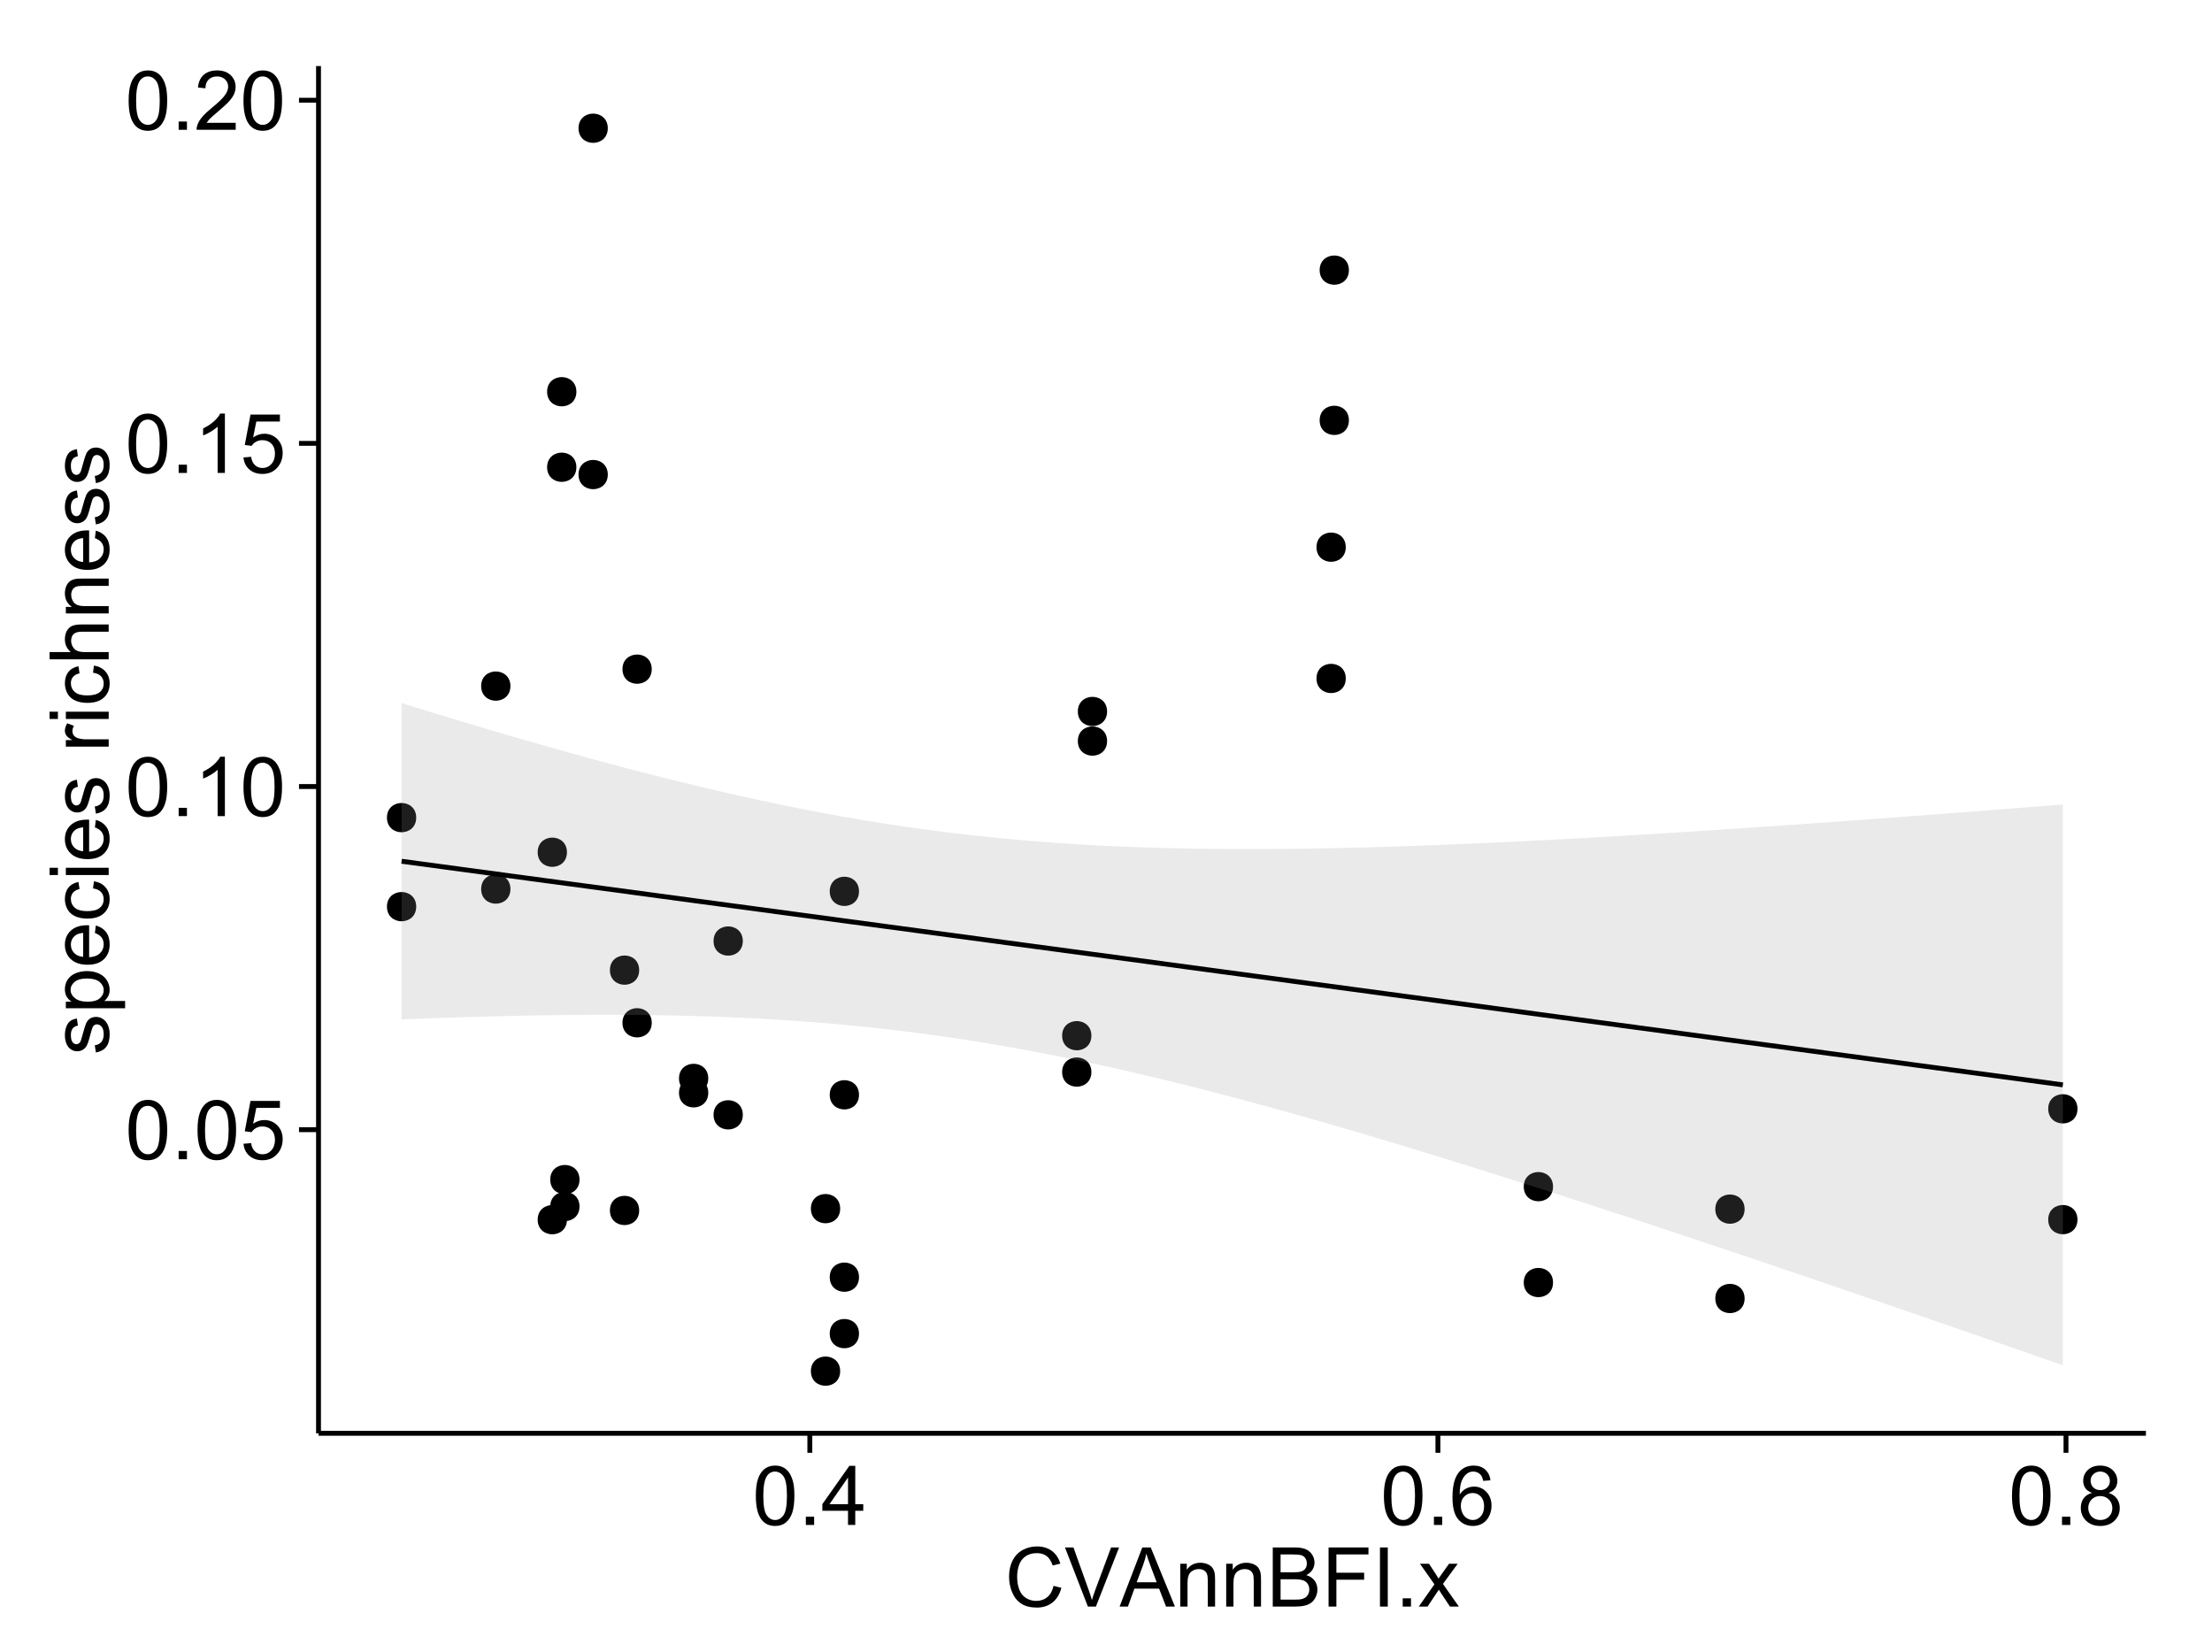 <?xml version="1.0" encoding="UTF-8"?>
<svg xmlns="http://www.w3.org/2000/svg" xmlns:xlink="http://www.w3.org/1999/xlink" width="482pt" height="360pt" viewBox="0 0 482 360" version="1.1">
<defs>
<g>
<symbol overflow="visible" id="glyph0-0">
<path style="stroke:none;" d="M 0.746 -6.355 C 0.742 -7.875 0.898 -9.102 1.215 -10.031 C 1.527 -10.961 1.996 -11.676 2.613 -12.18 C 3.23 -12.684 4.008 -12.938 4.949 -12.938 C 5.637 -12.938 6.242 -12.797 6.766 -12.52 C 7.285 -12.238 7.715 -11.836 8.059 -11.316 C 8.395 -10.789 8.664 -10.152 8.859 -9.398 C 9.051 -8.645 9.145 -7.629 9.148 -6.355 C 9.145 -4.84 8.992 -3.617 8.684 -2.691 C 8.371 -1.762 7.906 -1.047 7.289 -0.539 C 6.672 -0.035 5.891 0.215 4.949 0.219 C 3.703 0.215 2.727 -0.227 2.023 -1.117 C 1.168 -2.188 0.742 -3.934 0.746 -6.355 Z M 2.375 -6.355 C 2.371 -4.234 2.621 -2.824 3.117 -2.129 C 3.609 -1.426 4.219 -1.078 4.949 -1.082 C 5.672 -1.078 6.281 -1.43 6.781 -2.137 C 7.273 -2.836 7.523 -4.242 7.523 -6.355 C 7.523 -8.473 7.273 -9.883 6.781 -10.582 C 6.281 -11.277 5.664 -11.625 4.93 -11.629 C 4.199 -11.625 3.621 -11.316 3.191 -10.703 C 2.645 -9.918 2.371 -8.469 2.375 -6.355 Z M 2.375 -6.355 "/>
</symbol>
<symbol overflow="visible" id="glyph0-1">
<path style="stroke:none;" d="M 1.633 0 L 1.633 -1.801 L 3.438 -1.801 L 3.438 0 Z M 1.633 0 "/>
</symbol>
<symbol overflow="visible" id="glyph0-2">
<path style="stroke:none;" d="M 0.746 -3.375 L 2.406 -3.516 C 2.527 -2.707 2.812 -2.098 3.266 -1.691 C 3.711 -1.281 4.254 -1.078 4.887 -1.082 C 5.648 -1.078 6.293 -1.363 6.82 -1.941 C 7.344 -2.512 7.605 -3.273 7.609 -4.227 C 7.605 -5.125 7.352 -5.84 6.848 -6.363 C 6.34 -6.883 5.676 -7.141 4.859 -7.145 C 4.344 -7.141 3.887 -7.027 3.48 -6.797 C 3.07 -6.566 2.746 -6.266 2.516 -5.898 L 1.027 -6.09 L 2.277 -12.711 L 8.684 -12.711 L 8.684 -11.195 L 3.543 -11.195 L 2.848 -7.734 C 3.621 -8.273 4.43 -8.543 5.281 -8.543 C 6.402 -8.543 7.352 -8.152 8.129 -7.371 C 8.898 -6.59 9.285 -5.586 9.289 -4.367 C 9.285 -3.195 8.945 -2.188 8.27 -1.344 C 7.441 -0.301 6.316 0.215 4.887 0.219 C 3.715 0.215 2.758 -0.109 2.016 -0.766 C 1.273 -1.418 0.848 -2.289 0.746 -3.375 Z M 0.746 -3.375 "/>
</symbol>
<symbol overflow="visible" id="glyph0-3">
<path style="stroke:none;" d="M 6.707 0 L 5.125 0 L 5.125 -10.082 C 4.742 -9.715 4.242 -9.352 3.625 -8.988 C 3.004 -8.625 2.449 -8.352 1.961 -8.172 L 1.961 -9.703 C 2.844 -10.117 3.617 -10.621 4.281 -11.215 C 4.941 -11.805 5.41 -12.379 5.688 -12.938 L 6.707 -12.938 Z M 6.707 0 "/>
</symbol>
<symbol overflow="visible" id="glyph0-4">
<path style="stroke:none;" d="M 9.062 -1.52 L 9.062 0 L 0.547 0 C 0.531 -0.379 0.594 -0.742 0.73 -1.098 C 0.945 -1.676 1.293 -2.25 1.77 -2.812 C 2.246 -3.375 2.934 -4.023 3.84 -4.766 C 5.238 -5.906 6.188 -6.816 6.68 -7.492 C 7.172 -8.16 7.418 -8.793 7.418 -9.395 C 7.418 -10.02 7.191 -10.551 6.746 -10.98 C 6.293 -11.41 5.711 -11.625 4.992 -11.629 C 4.23 -11.625 3.621 -11.395 3.164 -10.941 C 2.703 -10.48 2.469 -9.848 2.469 -9.043 L 0.844 -9.211 C 0.953 -10.422 1.371 -11.344 2.102 -11.984 C 2.824 -12.617 3.801 -12.938 5.027 -12.938 C 6.262 -12.938 7.238 -12.594 7.961 -11.91 C 8.68 -11.223 9.039 -10.371 9.043 -9.359 C 9.039 -8.84 8.934 -8.336 8.727 -7.84 C 8.512 -7.34 8.164 -6.812 7.676 -6.266 C 7.188 -5.711 6.375 -4.957 5.238 -4 C 4.285 -3.199 3.676 -2.66 3.41 -2.379 C 3.141 -2.094 2.918 -1.805 2.742 -1.52 Z M 9.062 -1.52 "/>
</symbol>
<symbol overflow="visible" id="glyph0-5">
<path style="stroke:none;" d="M 5.82 0 L 5.82 -3.086 L 0.227 -3.086 L 0.227 -4.535 L 6.109 -12.883 L 7.398 -12.883 L 7.398 -4.535 L 9.141 -4.535 L 9.141 -3.086 L 7.398 -3.086 L 7.398 0 Z M 5.82 -4.535 L 5.82 -10.344 L 1.785 -4.535 Z M 5.82 -4.535 "/>
</symbol>
<symbol overflow="visible" id="glyph0-6">
<path style="stroke:none;" d="M 8.957 -9.73 L 7.383 -9.605 C 7.242 -10.223 7.043 -10.676 6.785 -10.961 C 6.355 -11.41 5.828 -11.637 5.203 -11.637 C 4.695 -11.637 4.25 -11.496 3.875 -11.215 C 3.375 -10.852 2.984 -10.32 2.695 -9.625 C 2.406 -8.926 2.258 -7.934 2.25 -6.645 C 2.629 -7.223 3.094 -7.652 3.645 -7.938 C 4.195 -8.215 4.773 -8.355 5.379 -8.359 C 6.434 -8.355 7.328 -7.969 8.07 -7.195 C 8.809 -6.418 9.18 -5.414 9.184 -4.184 C 9.18 -3.371 9.008 -2.617 8.66 -1.926 C 8.312 -1.23 7.832 -0.699 7.227 -0.332 C 6.613 0.035 5.922 0.215 5.148 0.219 C 3.828 0.215 2.754 -0.266 1.922 -1.234 C 1.09 -2.199 0.672 -3.797 0.676 -6.031 C 0.672 -8.516 1.133 -10.328 2.055 -11.461 C 2.855 -12.445 3.938 -12.938 5.301 -12.938 C 6.312 -12.938 7.141 -12.652 7.789 -12.086 C 8.434 -11.516 8.824 -10.73 8.957 -9.73 Z M 2.496 -4.176 C 2.496 -3.629 2.609 -3.105 2.844 -2.609 C 3.07 -2.109 3.395 -1.73 3.812 -1.473 C 4.227 -1.207 4.664 -1.078 5.125 -1.082 C 5.789 -1.078 6.363 -1.348 6.844 -1.891 C 7.324 -2.426 7.562 -3.156 7.566 -4.086 C 7.562 -4.973 7.328 -5.676 6.855 -6.191 C 6.379 -6.703 5.781 -6.961 5.062 -6.961 C 4.348 -6.961 3.738 -6.703 3.242 -6.191 C 2.742 -5.676 2.496 -5.004 2.496 -4.176 Z M 2.496 -4.176 "/>
</symbol>
<symbol overflow="visible" id="glyph0-7">
<path style="stroke:none;" d="M 3.18 -6.988 C 2.52 -7.227 2.035 -7.57 1.723 -8.016 C 1.406 -8.461 1.246 -8.992 1.25 -9.617 C 1.246 -10.551 1.582 -11.34 2.258 -11.98 C 2.93 -12.617 3.828 -12.938 4.949 -12.938 C 6.07 -12.938 6.977 -12.609 7.664 -11.957 C 8.348 -11.301 8.688 -10.504 8.691 -9.57 C 8.688 -8.969 8.531 -8.449 8.219 -8.012 C 7.902 -7.566 7.426 -7.227 6.793 -6.988 C 7.582 -6.727 8.184 -6.309 8.598 -5.738 C 9.008 -5.16 9.215 -4.477 9.219 -3.684 C 9.215 -2.578 8.828 -1.652 8.051 -0.906 C 7.27 -0.156 6.242 0.215 4.977 0.219 C 3.699 0.215 2.676 -0.156 1.898 -0.91 C 1.117 -1.66 0.727 -2.602 0.73 -3.727 C 0.727 -4.562 0.938 -5.262 1.367 -5.832 C 1.789 -6.395 2.395 -6.781 3.18 -6.988 Z M 2.867 -9.668 C 2.863 -9.059 3.059 -8.559 3.453 -8.172 C 3.844 -7.785 4.355 -7.594 4.984 -7.594 C 5.59 -7.594 6.09 -7.785 6.48 -8.168 C 6.871 -8.551 7.066 -9.02 7.066 -9.578 C 7.066 -10.156 6.863 -10.645 6.465 -11.043 C 6.059 -11.438 5.559 -11.637 4.965 -11.637 C 4.359 -11.637 3.859 -11.441 3.465 -11.055 C 3.062 -10.668 2.863 -10.207 2.867 -9.668 Z M 2.355 -3.719 C 2.355 -3.262 2.461 -2.824 2.676 -2.406 C 2.887 -1.98 3.203 -1.652 3.629 -1.426 C 4.047 -1.191 4.504 -1.078 4.992 -1.082 C 5.746 -1.078 6.367 -1.32 6.863 -1.809 C 7.352 -2.293 7.598 -2.91 7.602 -3.664 C 7.598 -4.422 7.344 -5.055 6.84 -5.555 C 6.332 -6.051 5.699 -6.297 4.938 -6.301 C 4.191 -6.297 3.574 -6.051 3.09 -5.562 C 2.598 -5.066 2.355 -4.453 2.355 -3.719 Z M 2.355 -3.719 "/>
</symbol>
<symbol overflow="visible" id="glyph0-8">
<path style="stroke:none;" d="M 10.582 -4.516 L 12.289 -4.086 C 11.926 -2.68 11.281 -1.613 10.355 -0.883 C 9.426 -0.148 8.293 0.215 6.953 0.219 C 5.559 0.215 4.43 -0.062 3.562 -0.629 C 2.691 -1.191 2.027 -2.012 1.578 -3.086 C 1.121 -4.156 0.895 -5.309 0.898 -6.539 C 0.895 -7.879 1.152 -9.047 1.664 -10.047 C 2.176 -11.043 2.902 -11.801 3.852 -12.324 C 4.797 -12.84 5.84 -13.102 6.977 -13.105 C 8.266 -13.102 9.352 -12.773 10.23 -12.121 C 11.105 -11.461 11.715 -10.539 12.066 -9.352 L 10.391 -8.957 C 10.086 -9.891 9.652 -10.574 9.086 -11.004 C 8.516 -11.43 7.801 -11.641 6.945 -11.645 C 5.949 -11.641 5.121 -11.406 4.457 -10.934 C 3.789 -10.457 3.324 -9.816 3.059 -9.02 C 2.789 -8.215 2.652 -7.391 2.656 -6.547 C 2.652 -5.449 2.812 -4.496 3.133 -3.68 C 3.449 -2.859 3.945 -2.246 4.621 -1.844 C 5.293 -1.438 6.023 -1.234 6.812 -1.238 C 7.762 -1.234 8.57 -1.512 9.234 -2.062 C 9.898 -2.613 10.348 -3.43 10.582 -4.516 Z M 10.582 -4.516 "/>
</symbol>
<symbol overflow="visible" id="glyph0-9">
<path style="stroke:none;" d="M 5.07 0 L 0.078 -12.883 L 1.926 -12.883 L 5.273 -3.523 C 5.543 -2.77 5.766 -2.066 5.949 -1.414 C 6.145 -2.113 6.379 -2.816 6.645 -3.523 L 10.125 -12.883 L 11.867 -12.883 L 6.82 0 Z M 5.07 0 "/>
</symbol>
<symbol overflow="visible" id="glyph0-10">
<path style="stroke:none;" d="M -0.027 0 L 4.922 -12.883 L 6.758 -12.883 L 12.031 0 L 10.09 0 L 8.586 -3.902 L 3.199 -3.902 L 1.785 0 Z M 3.691 -5.289 L 8.059 -5.289 L 6.715 -8.859 C 6.305 -9.941 6 -10.832 5.801 -11.531 C 5.637 -10.703 5.402 -9.883 5.105 -9.07 Z M 3.691 -5.289 "/>
</symbol>
<symbol overflow="visible" id="glyph0-11">
<path style="stroke:none;" d="M 1.188 0 L 1.188 -9.336 L 2.609 -9.336 L 2.609 -8.008 C 3.293 -9.031 4.285 -9.543 5.582 -9.547 C 6.141 -9.543 6.656 -9.441 7.133 -9.242 C 7.602 -9.035 7.957 -8.77 8.191 -8.445 C 8.426 -8.113 8.59 -7.727 8.684 -7.277 C 8.742 -6.98 8.77 -6.465 8.773 -5.738 L 8.773 0 L 7.188 0 L 7.188 -5.68 C 7.184 -6.32 7.121 -6.801 7.004 -7.121 C 6.879 -7.438 6.66 -7.695 6.348 -7.887 C 6.031 -8.074 5.664 -8.168 5.246 -8.172 C 4.566 -8.168 3.984 -7.953 3.5 -7.531 C 3.008 -7.102 2.766 -6.293 2.77 -5.098 L 2.77 0 Z M 1.188 0 "/>
</symbol>
<symbol overflow="visible" id="glyph0-12">
<path style="stroke:none;" d="M 1.32 0 L 1.32 -12.883 L 6.152 -12.883 C 7.137 -12.879 7.926 -12.75 8.52 -12.492 C 9.113 -12.23 9.578 -11.828 9.918 -11.289 C 10.25 -10.746 10.418 -10.18 10.422 -9.59 C 10.418 -9.035 10.27 -8.516 9.973 -8.031 C 9.676 -7.543 9.223 -7.152 8.621 -6.855 C 9.395 -6.625 9.996 -6.234 10.418 -5.684 C 10.836 -5.133 11.043 -4.48 11.047 -3.734 C 11.043 -3.125 10.918 -2.566 10.664 -2.051 C 10.406 -1.531 10.09 -1.129 9.719 -0.852 C 9.34 -0.566 8.871 -0.355 8.309 -0.215 C 7.742 -0.07 7.047 0 6.23 0 Z M 3.023 -7.469 L 5.809 -7.469 C 6.562 -7.465 7.105 -7.516 7.438 -7.621 C 7.867 -7.746 8.195 -7.961 8.414 -8.262 C 8.633 -8.559 8.742 -8.934 8.746 -9.387 C 8.742 -9.812 8.641 -10.188 8.438 -10.516 C 8.23 -10.84 7.938 -11.062 7.559 -11.184 C 7.176 -11.301 6.52 -11.359 5.598 -11.363 L 3.023 -11.363 Z M 3.023 -1.52 L 6.23 -1.52 C 6.777 -1.516 7.164 -1.539 7.391 -1.582 C 7.781 -1.652 8.109 -1.77 8.375 -1.934 C 8.637 -2.098 8.855 -2.336 9.027 -2.648 C 9.195 -2.961 9.281 -3.32 9.281 -3.734 C 9.281 -4.211 9.156 -4.629 8.91 -4.988 C 8.664 -5.34 8.324 -5.59 7.887 -5.734 C 7.449 -5.875 6.82 -5.945 6.004 -5.949 L 3.023 -5.949 Z M 3.023 -1.52 "/>
</symbol>
<symbol overflow="visible" id="glyph0-13">
<path style="stroke:none;" d="M 1.477 0 L 1.477 -12.883 L 10.168 -12.883 L 10.168 -11.363 L 3.18 -11.363 L 3.18 -7.375 L 9.227 -7.375 L 9.227 -5.852 L 3.18 -5.852 L 3.18 0 Z M 1.477 0 "/>
</symbol>
<symbol overflow="visible" id="glyph0-14">
<path style="stroke:none;" d="M 1.68 0 L 1.68 -12.883 L 3.383 -12.883 L 3.383 0 Z M 1.68 0 "/>
</symbol>
<symbol overflow="visible" id="glyph0-15">
<path style="stroke:none;" d="M 0.133 0 L 3.543 -4.852 L 0.387 -9.336 L 2.363 -9.336 L 3.797 -7.145 C 4.066 -6.727 4.281 -6.379 4.445 -6.102 C 4.703 -6.484 4.941 -6.828 5.16 -7.129 L 6.734 -9.336 L 8.621 -9.336 L 5.398 -4.938 L 8.867 0 L 6.926 0 L 5.008 -2.898 L 4.5 -3.684 L 2.047 0 Z M 0.133 0 "/>
</symbol>
<symbol overflow="visible" id="glyph1-0">
<path style="stroke:none;" d="M -2.785 -0.555 L -3.031 -2.117 C -2.402 -2.203 -1.922 -2.449 -1.59 -2.852 C -1.254 -3.25 -1.09 -3.812 -1.09 -4.535 C -1.09 -5.262 -1.234 -5.801 -1.531 -6.152 C -1.824 -6.504 -2.172 -6.68 -2.574 -6.68 C -2.926 -6.68 -3.207 -6.523 -3.418 -6.215 C -3.555 -5.996 -3.734 -5.457 -3.953 -4.598 C -4.246 -3.434 -4.5 -2.629 -4.715 -2.184 C -4.926 -1.734 -5.223 -1.395 -5.602 -1.164 C -5.98 -0.93 -6.398 -0.812 -6.855 -0.816 C -7.27 -0.812 -7.652 -0.91 -8.012 -1.102 C -8.363 -1.293 -8.66 -1.551 -8.895 -1.883 C -9.074 -2.125 -9.227 -2.461 -9.355 -2.887 C -9.48 -3.309 -9.543 -3.766 -9.547 -4.254 C -9.543 -4.984 -9.438 -5.625 -9.23 -6.184 C -9.016 -6.734 -8.73 -7.145 -8.371 -7.41 C -8.008 -7.672 -7.527 -7.852 -6.926 -7.953 L -6.715 -6.406 C -7.195 -6.332 -7.57 -6.129 -7.84 -5.797 C -8.105 -5.457 -8.238 -4.98 -8.242 -4.367 C -8.238 -3.637 -8.117 -3.121 -7.883 -2.812 C -7.641 -2.5 -7.359 -2.344 -7.039 -2.348 C -6.832 -2.344 -6.648 -2.406 -6.484 -2.539 C -6.312 -2.664 -6.172 -2.867 -6.062 -3.148 C -6.004 -3.301 -5.871 -3.766 -5.66 -4.543 C -5.359 -5.66 -5.113 -6.441 -4.926 -6.887 C -4.734 -7.324 -4.457 -7.672 -4.094 -7.926 C -3.73 -8.176 -3.281 -8.301 -2.742 -8.305 C -2.211 -8.301 -1.711 -8.148 -1.25 -7.844 C -0.781 -7.535 -0.422 -7.09 -0.172 -6.512 C 0.086 -5.926 0.211 -5.27 0.211 -4.543 C 0.211 -3.328 -0.039 -2.406 -0.543 -1.77 C -1.047 -1.133 -1.793 -0.727 -2.785 -0.555 Z M -2.785 -0.555 "/>
</symbol>
<symbol overflow="visible" id="glyph1-1">
<path style="stroke:none;" d="M 3.578 -1.188 L -9.336 -1.188 L -9.336 -2.629 L -8.121 -2.629 C -8.594 -2.965 -8.949 -3.348 -9.188 -3.777 C -9.426 -4.203 -9.543 -4.723 -9.547 -5.336 C -9.543 -6.129 -9.34 -6.832 -8.93 -7.445 C -8.516 -8.051 -7.934 -8.512 -7.191 -8.824 C -6.441 -9.133 -5.625 -9.285 -4.738 -9.289 C -3.781 -9.285 -2.922 -9.113 -2.156 -8.773 C -1.391 -8.43 -0.805 -7.934 -0.398 -7.281 C 0.008 -6.625 0.211 -5.938 0.211 -5.219 C 0.211 -4.691 0.102 -4.219 -0.121 -3.801 C -0.344 -3.379 -0.625 -3.035 -0.965 -2.77 L 3.578 -2.77 Z M -4.613 -2.621 C -3.41 -2.613 -2.523 -2.855 -1.949 -3.348 C -1.375 -3.832 -1.09 -4.422 -1.09 -5.117 C -1.09 -5.816 -1.387 -6.418 -1.98 -6.922 C -2.574 -7.418 -3.496 -7.668 -4.746 -7.672 C -5.934 -7.668 -6.824 -7.426 -7.418 -6.938 C -8.008 -6.449 -8.301 -5.863 -8.305 -5.188 C -8.301 -4.508 -7.988 -3.914 -7.359 -3.398 C -6.727 -2.879 -5.809 -2.617 -4.613 -2.621 Z M -4.613 -2.621 "/>
</symbol>
<symbol overflow="visible" id="glyph1-2">
<path style="stroke:none;" d="M -3.004 -7.578 L -2.805 -9.211 C -1.848 -8.953 -1.105 -8.473 -0.578 -7.777 C -0.051 -7.078 0.211 -6.188 0.211 -5.105 C 0.211 -3.738 -0.207 -2.656 -1.051 -1.859 C -1.887 -1.055 -3.066 -0.656 -4.586 -0.66 C -6.156 -0.656 -7.375 -1.059 -8.246 -1.871 C -9.109 -2.676 -9.543 -3.727 -9.547 -5.02 C -9.543 -6.266 -9.117 -7.285 -8.27 -8.078 C -7.418 -8.867 -6.223 -9.262 -4.684 -9.266 C -4.586 -9.262 -4.445 -9.258 -4.262 -9.254 L -4.262 -2.293 C -3.234 -2.348 -2.449 -2.641 -1.906 -3.164 C -1.359 -3.684 -1.09 -4.332 -1.09 -5.117 C -1.09 -5.691 -1.242 -6.188 -1.547 -6.598 C -1.852 -7.008 -2.336 -7.332 -3.004 -7.578 Z M -5.562 -2.383 L -5.562 -7.594 C -6.344 -7.523 -6.934 -7.324 -7.328 -6.996 C -7.934 -6.492 -8.238 -5.836 -8.242 -5.035 C -8.238 -4.305 -7.996 -3.695 -7.512 -3.203 C -7.027 -2.707 -6.375 -2.434 -5.562 -2.383 Z M -5.562 -2.383 "/>
</symbol>
<symbol overflow="visible" id="glyph1-3">
<path style="stroke:none;" d="M -3.418 -7.277 L -3.215 -8.832 C -2.141 -8.66 -1.301 -8.227 -0.699 -7.527 C -0.09 -6.824 0.211 -5.965 0.211 -4.949 C 0.211 -3.668 -0.203 -2.641 -1.039 -1.867 C -1.871 -1.09 -3.07 -0.703 -4.633 -0.703 C -5.637 -0.703 -6.52 -0.867 -7.277 -1.203 C -8.031 -1.535 -8.598 -2.047 -8.977 -2.73 C -9.355 -3.41 -9.543 -4.152 -9.547 -4.957 C -9.543 -5.969 -9.289 -6.797 -8.777 -7.441 C -8.262 -8.086 -7.531 -8.5 -6.59 -8.684 L -6.355 -7.145 C -6.98 -6.996 -7.453 -6.738 -7.77 -6.367 C -8.082 -5.992 -8.238 -5.543 -8.242 -5.02 C -8.238 -4.219 -7.953 -3.57 -7.387 -3.074 C -6.812 -2.574 -5.91 -2.324 -4.676 -2.328 C -3.422 -2.324 -2.508 -2.566 -1.941 -3.047 C -1.371 -3.527 -1.09 -4.152 -1.09 -4.93 C -1.09 -5.547 -1.277 -6.066 -1.66 -6.484 C -2.035 -6.898 -2.621 -7.164 -3.418 -7.277 Z M -3.418 -7.277 "/>
</symbol>
<symbol overflow="visible" id="glyph1-4">
<path style="stroke:none;" d="M -11.066 -1.195 L -12.883 -1.195 L -12.883 -2.777 L -11.066 -2.777 Z M 0 -1.195 L -9.336 -1.195 L -9.336 -2.777 L 0 -2.777 Z M 0 -1.195 "/>
</symbol>
<symbol overflow="visible" id="glyph1-5">
<path style="stroke:none;" d=""/>
</symbol>
<symbol overflow="visible" id="glyph1-6">
<path style="stroke:none;" d="M 0 -1.168 L -9.336 -1.168 L -9.336 -2.594 L -7.918 -2.594 C -8.578 -2.953 -9.016 -3.289 -9.23 -3.598 C -9.438 -3.906 -9.543 -4.242 -9.547 -4.613 C -9.543 -5.145 -9.375 -5.688 -9.035 -6.242 L -7.566 -5.695 C -7.793 -5.309 -7.91 -4.922 -7.91 -4.535 C -7.91 -4.188 -7.805 -3.875 -7.598 -3.602 C -7.387 -3.324 -7.098 -3.129 -6.734 -3.016 C -6.168 -2.836 -5.555 -2.746 -4.887 -2.75 L 0 -2.75 Z M 0 -1.168 "/>
</symbol>
<symbol overflow="visible" id="glyph1-7">
<path style="stroke:none;" d="M 0 -1.188 L -12.883 -1.188 L -12.883 -2.77 L -8.262 -2.77 C -9.117 -3.504 -9.543 -4.434 -9.547 -5.562 C -9.543 -6.25 -9.406 -6.852 -9.137 -7.363 C -8.859 -7.871 -8.484 -8.234 -8.004 -8.457 C -7.523 -8.676 -6.824 -8.789 -5.914 -8.789 L 0 -8.789 L 0 -7.207 L -5.914 -7.207 C -6.703 -7.207 -7.281 -7.035 -7.641 -6.691 C -8 -6.348 -8.18 -5.863 -8.184 -5.238 C -8.18 -4.77 -8.059 -4.328 -7.816 -3.914 C -7.574 -3.5 -7.242 -3.203 -6.828 -3.031 C -6.406 -2.852 -5.832 -2.766 -5.105 -2.77 L 0 -2.77 Z M 0 -1.188 "/>
</symbol>
<symbol overflow="visible" id="glyph1-8">
<path style="stroke:none;" d="M 0 -1.188 L -9.336 -1.188 L -9.336 -2.609 L -8.008 -2.609 C -9.031 -3.293 -9.543 -4.285 -9.547 -5.582 C -9.543 -6.141 -9.441 -6.656 -9.242 -7.133 C -9.035 -7.602 -8.77 -7.957 -8.445 -8.191 C -8.113 -8.426 -7.727 -8.59 -7.277 -8.684 C -6.98 -8.742 -6.465 -8.77 -5.738 -8.773 L 0 -8.773 L 0 -7.188 L -5.68 -7.188 C -6.32 -7.184 -6.801 -7.121 -7.121 -7.004 C -7.438 -6.879 -7.695 -6.66 -7.887 -6.348 C -8.074 -6.031 -8.168 -5.664 -8.172 -5.246 C -8.168 -4.57 -7.953 -3.992 -7.531 -3.504 C -7.102 -3.012 -6.293 -2.766 -5.098 -2.77 L 0 -2.77 Z M 0 -1.188 "/>
</symbol>
</g>
<clipPath id="clip1">
  <path d="M 69.406 14.398 L 468.602 14.398 L 468.602 313.305 L 69.406 313.305 Z M 69.406 14.398 "/>
</clipPath>
</defs>
<g id="surface2501">
<rect x="0" y="0" width="482" height="360" style="fill:rgb(100%,100%,100%);fill-opacity:1;stroke:none;"/>
<rect x="0" y="0" width="482" height="360" style="fill:rgb(100%,100%,100%);fill-opacity:1;stroke:none;"/>
<path style="fill:none;stroke-width:1.063;stroke-linecap:round;stroke-linejoin:round;stroke:rgb(100%,100%,100%);stroke-opacity:1;stroke-miterlimit:10;" d="M 0 360 L 482 360 L 482 0 L 0 0 Z M 0 360 "/>
<g clip-path="url(#clip1)" clip-rule="nonzero">
<path style=" stroke:none;fill-rule:nonzero;fill:rgb(100%,100%,100%);fill-opacity:1;" d="M 69.406 312.305 L 467.602 312.305 L 467.602 14.398 L 69.406 14.398 Z M 69.406 312.305 "/>
<path style=" stroke:none;fill-rule:nonzero;fill:rgb(0%,0%,0%);fill-opacity:1;" d="M 89.629 197.551 C 89.629 200.387 85.379 200.387 85.379 197.551 C 85.379 194.715 89.629 194.715 89.629 197.551 "/>
<path style=" stroke:none;fill-rule:nonzero;fill:rgb(0%,0%,0%);fill-opacity:1;" d="M 186.117 238.551 C 186.117 241.383 181.863 241.383 181.863 238.551 C 181.863 235.715 186.117 235.715 186.117 238.551 "/>
<path style=" stroke:none;fill-rule:nonzero;fill:rgb(0%,0%,0%);fill-opacity:1;" d="M 138.215 263.75 C 138.215 266.582 133.965 266.582 133.965 263.75 C 133.965 260.914 138.215 260.914 138.215 263.75 "/>
<path style=" stroke:none;fill-rule:nonzero;fill:rgb(0%,0%,0%);fill-opacity:1;" d="M 186.117 194.219 C 186.117 197.051 181.863 197.051 181.863 194.219 C 181.863 191.383 186.117 191.383 186.117 194.219 "/>
<path style=" stroke:none;fill-rule:nonzero;fill:rgb(0%,0%,0%);fill-opacity:1;" d="M 292.867 91.59 C 292.867 94.426 288.617 94.426 288.617 91.59 C 288.617 88.758 292.867 88.758 292.867 91.59 "/>
<path style=" stroke:none;fill-rule:nonzero;fill:rgb(0%,0%,0%);fill-opacity:1;" d="M 160.797 242.914 C 160.797 245.75 156.547 245.75 156.547 242.914 C 156.547 240.082 160.797 240.082 160.797 242.914 "/>
<path style=" stroke:none;fill-rule:nonzero;fill:rgb(0%,0%,0%);fill-opacity:1;" d="M 160.797 205.043 C 160.797 207.875 156.547 207.875 156.547 205.043 C 156.547 202.207 160.797 202.207 160.797 205.043 "/>
<path style=" stroke:none;fill-rule:nonzero;fill:rgb(0%,0%,0%);fill-opacity:1;" d="M 122.477 185.695 C 122.477 188.531 118.227 188.531 118.227 185.695 C 118.227 182.859 122.477 182.859 122.477 185.695 "/>
<path style=" stroke:none;fill-rule:nonzero;fill:rgb(0%,0%,0%);fill-opacity:1;" d="M 122.477 265.758 C 122.477 268.594 118.227 268.594 118.227 265.758 C 118.227 262.926 122.477 262.926 122.477 265.758 "/>
<path style=" stroke:none;fill-rule:nonzero;fill:rgb(0%,0%,0%);fill-opacity:1;" d="M 153.27 234.977 C 153.27 237.809 149.02 237.809 149.02 234.977 C 149.02 232.141 153.27 232.141 153.27 234.977 "/>
<path style=" stroke:none;fill-rule:nonzero;fill:rgb(0%,0%,0%);fill-opacity:1;" d="M 110.16 149.492 C 110.16 152.328 105.906 152.328 105.906 149.492 C 105.906 146.66 110.16 146.66 110.16 149.492 "/>
<path style=" stroke:none;fill-rule:nonzero;fill:rgb(0%,0%,0%);fill-opacity:1;" d="M 110.16 193.719 C 110.16 196.555 105.906 196.555 105.906 193.719 C 105.906 190.883 110.16 190.883 110.16 193.719 "/>
<path style=" stroke:none;fill-rule:nonzero;fill:rgb(0%,0%,0%);fill-opacity:1;" d="M 292.184 119.227 C 292.184 122.059 287.934 122.059 287.934 119.227 C 287.934 116.391 292.184 116.391 292.184 119.227 "/>
<path style=" stroke:none;fill-rule:nonzero;fill:rgb(0%,0%,0%);fill-opacity:1;" d="M 124.531 85.355 C 124.531 88.191 120.277 88.191 120.277 85.355 C 120.277 82.52 124.531 82.52 124.531 85.355 "/>
<path style=" stroke:none;fill-rule:nonzero;fill:rgb(0%,0%,0%);fill-opacity:1;" d="M 124.531 101.812 C 124.531 104.645 120.277 104.645 120.277 101.812 C 120.277 98.977 124.531 98.977 124.531 101.812 "/>
<path style=" stroke:none;fill-rule:nonzero;fill:rgb(0%,0%,0%);fill-opacity:1;" d="M 125.215 262.883 C 125.215 265.719 120.961 265.719 120.961 262.883 C 120.961 260.051 125.215 260.051 125.215 262.883 "/>
<path style=" stroke:none;fill-rule:nonzero;fill:rgb(0%,0%,0%);fill-opacity:1;" d="M 125.215 257.023 C 125.215 259.859 120.961 259.859 120.961 257.023 C 120.961 254.191 125.215 254.191 125.215 257.023 "/>
<path style=" stroke:none;fill-rule:nonzero;fill:rgb(0%,0%,0%);fill-opacity:1;" d="M 292.867 58.859 C 292.867 61.691 288.617 61.691 288.617 58.859 C 288.617 56.023 292.867 56.023 292.867 58.859 "/>
<path style=" stroke:none;fill-rule:nonzero;fill:rgb(0%,0%,0%);fill-opacity:1;" d="M 292.184 147.828 C 292.184 150.664 287.934 150.664 287.934 147.828 C 287.934 144.996 292.184 144.996 292.184 147.828 "/>
<path style=" stroke:none;fill-rule:nonzero;fill:rgb(0%,0%,0%);fill-opacity:1;" d="M 153.27 238.117 C 153.27 240.949 149.02 240.949 149.02 238.117 C 149.02 235.281 153.27 235.281 153.27 238.117 "/>
<path style=" stroke:none;fill-rule:nonzero;fill:rgb(0%,0%,0%);fill-opacity:1;" d="M 138.215 211.383 C 138.215 214.215 133.965 214.215 133.965 211.383 C 133.965 208.547 138.215 208.547 138.215 211.383 "/>
<path style=" stroke:none;fill-rule:nonzero;fill:rgb(0%,0%,0%);fill-opacity:1;" d="M 89.629 178.152 C 89.629 180.988 85.379 180.988 85.379 178.152 C 85.379 175.316 89.629 175.316 89.629 178.152 "/>
<path style=" stroke:none;fill-rule:nonzero;fill:rgb(0%,0%,0%);fill-opacity:1;" d="M 186.117 290.586 C 186.117 293.418 181.863 293.418 181.863 290.586 C 181.863 287.75 186.117 287.75 186.117 290.586 "/>
<path style=" stroke:none;fill-rule:nonzero;fill:rgb(0%,0%,0%);fill-opacity:1;" d="M 186.117 278.285 C 186.117 281.121 181.863 281.121 181.863 278.285 C 181.863 275.449 186.117 275.449 186.117 278.285 "/>
<path style=" stroke:none;fill-rule:nonzero;fill:rgb(0%,0%,0%);fill-opacity:1;" d="M 131.371 103.406 C 131.371 106.238 127.121 106.238 127.121 103.406 C 127.121 100.57 131.371 100.57 131.371 103.406 "/>
<path style=" stroke:none;fill-rule:nonzero;fill:rgb(0%,0%,0%);fill-opacity:1;" d="M 131.371 27.941 C 131.371 30.777 127.121 30.777 127.121 27.941 C 127.121 25.105 131.371 25.105 131.371 27.941 "/>
<path style=" stroke:none;fill-rule:nonzero;fill:rgb(0%,0%,0%);fill-opacity:1;" d="M 451.625 241.602 C 451.625 244.438 447.375 244.438 447.375 241.602 C 447.375 238.77 451.625 238.77 451.625 241.602 "/>
<path style=" stroke:none;fill-rule:nonzero;fill:rgb(0%,0%,0%);fill-opacity:1;" d="M 451.625 265.746 C 451.625 268.582 447.375 268.582 447.375 265.746 C 447.375 262.914 451.625 262.914 451.625 265.746 "/>
<path style=" stroke:none;fill-rule:nonzero;fill:rgb(0%,0%,0%);fill-opacity:1;" d="M 337.348 258.562 C 337.348 261.398 333.098 261.398 333.098 258.562 C 333.098 255.727 337.348 255.727 337.348 258.562 "/>
<path style=" stroke:none;fill-rule:nonzero;fill:rgb(0%,0%,0%);fill-opacity:1;" d="M 337.348 279.457 C 337.348 282.293 333.098 282.293 333.098 279.457 C 333.098 276.621 337.348 276.621 337.348 279.457 "/>
<path style=" stroke:none;fill-rule:nonzero;fill:rgb(0%,0%,0%);fill-opacity:1;" d="M 140.953 145.801 C 140.953 148.637 136.699 148.637 136.699 145.801 C 136.699 142.965 140.953 142.965 140.953 145.801 "/>
<path style=" stroke:none;fill-rule:nonzero;fill:rgb(0%,0%,0%);fill-opacity:1;" d="M 140.953 222.859 C 140.953 225.691 136.699 225.691 136.699 222.859 C 136.699 220.023 140.953 220.023 140.953 222.859 "/>
<path style=" stroke:none;fill-rule:nonzero;fill:rgb(0%,0%,0%);fill-opacity:1;" d="M 182.012 263.352 C 182.012 266.188 177.758 266.188 177.758 263.352 C 177.758 260.516 182.012 260.516 182.012 263.352 "/>
<path style=" stroke:none;fill-rule:nonzero;fill:rgb(0%,0%,0%);fill-opacity:1;" d="M 182.012 298.762 C 182.012 301.598 177.758 301.598 177.758 298.762 C 177.758 295.93 182.012 295.93 182.012 298.762 "/>
<path style=" stroke:none;fill-rule:nonzero;fill:rgb(0%,0%,0%);fill-opacity:1;" d="M 240.176 155.023 C 240.176 157.859 235.926 157.859 235.926 155.023 C 235.926 152.191 240.176 152.191 240.176 155.023 "/>
<path style=" stroke:none;fill-rule:nonzero;fill:rgb(0%,0%,0%);fill-opacity:1;" d="M 240.176 161.473 C 240.176 164.309 235.926 164.309 235.926 161.473 C 235.926 158.637 240.176 158.637 240.176 161.473 "/>
<path style=" stroke:none;fill-rule:nonzero;fill:rgb(0%,0%,0%);fill-opacity:1;" d="M 236.754 225.668 C 236.754 228.504 232.504 228.504 232.504 225.668 C 232.504 222.836 236.754 222.836 236.754 225.668 "/>
<path style=" stroke:none;fill-rule:nonzero;fill:rgb(0%,0%,0%);fill-opacity:1;" d="M 236.754 233.594 C 236.754 236.43 232.504 236.43 232.504 233.594 C 232.504 230.762 236.754 230.762 236.754 233.594 "/>
<path style=" stroke:none;fill-rule:nonzero;fill:rgb(0%,0%,0%);fill-opacity:1;" d="M 379.09 263.457 C 379.09 266.293 374.84 266.293 374.84 263.457 C 374.84 260.621 379.09 260.621 379.09 263.457 "/>
<path style=" stroke:none;fill-rule:nonzero;fill:rgb(0%,0%,0%);fill-opacity:1;" d="M 379.09 282.93 C 379.09 285.766 374.84 285.766 374.84 282.93 C 374.84 280.098 379.09 280.098 379.09 282.93 "/>
<path style=" stroke:none;fill-rule:nonzero;fill:rgb(0%,0%,0%);fill-opacity:1;" d="M 90.691 197.551 C 90.691 201.805 84.316 201.805 84.316 197.551 C 84.316 193.301 90.691 193.301 90.691 197.551 "/>
<path style=" stroke:none;fill-rule:nonzero;fill:rgb(0%,0%,0%);fill-opacity:1;" d="M 187.18 238.551 C 187.18 242.801 180.801 242.801 180.801 238.551 C 180.801 234.297 187.18 234.297 187.18 238.551 "/>
<path style=" stroke:none;fill-rule:nonzero;fill:rgb(0%,0%,0%);fill-opacity:1;" d="M 139.277 263.75 C 139.277 268 132.902 268 132.902 263.75 C 132.902 259.496 139.277 259.496 139.277 263.75 "/>
<path style=" stroke:none;fill-rule:nonzero;fill:rgb(0%,0%,0%);fill-opacity:1;" d="M 187.18 194.219 C 187.18 198.469 180.801 198.469 180.801 194.219 C 180.801 189.965 187.18 189.965 187.18 194.219 "/>
<path style=" stroke:none;fill-rule:nonzero;fill:rgb(0%,0%,0%);fill-opacity:1;" d="M 293.93 91.59 C 293.93 95.844 287.555 95.844 287.555 91.59 C 287.555 87.34 293.93 87.34 293.93 91.59 "/>
<path style=" stroke:none;fill-rule:nonzero;fill:rgb(0%,0%,0%);fill-opacity:1;" d="M 161.859 242.914 C 161.859 247.168 155.484 247.168 155.484 242.914 C 155.484 238.664 161.859 238.664 161.859 242.914 "/>
<path style=" stroke:none;fill-rule:nonzero;fill:rgb(0%,0%,0%);fill-opacity:1;" d="M 161.859 205.043 C 161.859 209.293 155.484 209.293 155.484 205.043 C 155.484 200.789 161.859 200.789 161.859 205.043 "/>
<path style=" stroke:none;fill-rule:nonzero;fill:rgb(0%,0%,0%);fill-opacity:1;" d="M 123.539 185.695 C 123.539 189.945 117.16 189.945 117.16 185.695 C 117.16 181.441 123.539 181.441 123.539 185.695 "/>
<path style=" stroke:none;fill-rule:nonzero;fill:rgb(0%,0%,0%);fill-opacity:1;" d="M 123.539 265.758 C 123.539 270.012 117.16 270.012 117.16 265.758 C 117.16 261.508 123.539 261.508 123.539 265.758 "/>
<path style=" stroke:none;fill-rule:nonzero;fill:rgb(0%,0%,0%);fill-opacity:1;" d="M 154.332 234.977 C 154.332 239.227 147.957 239.227 147.957 234.977 C 147.957 230.723 154.332 230.723 154.332 234.977 "/>
<path style=" stroke:none;fill-rule:nonzero;fill:rgb(0%,0%,0%);fill-opacity:1;" d="M 111.223 149.492 C 111.223 153.746 104.844 153.746 104.844 149.492 C 104.844 145.242 111.223 145.242 111.223 149.492 "/>
<path style=" stroke:none;fill-rule:nonzero;fill:rgb(0%,0%,0%);fill-opacity:1;" d="M 111.223 193.719 C 111.223 197.969 104.844 197.969 104.844 193.719 C 104.844 189.465 111.223 189.465 111.223 193.719 "/>
<path style=" stroke:none;fill-rule:nonzero;fill:rgb(0%,0%,0%);fill-opacity:1;" d="M 293.246 119.227 C 293.246 123.477 286.867 123.477 286.867 119.227 C 286.867 114.973 293.246 114.973 293.246 119.227 "/>
<path style=" stroke:none;fill-rule:nonzero;fill:rgb(0%,0%,0%);fill-opacity:1;" d="M 125.594 85.355 C 125.594 89.605 119.215 89.605 119.215 85.355 C 119.215 81.102 125.594 81.102 125.594 85.355 "/>
<path style=" stroke:none;fill-rule:nonzero;fill:rgb(0%,0%,0%);fill-opacity:1;" d="M 125.594 101.812 C 125.594 106.062 119.215 106.062 119.215 101.812 C 119.215 97.559 125.594 97.559 125.594 101.812 "/>
<path style=" stroke:none;fill-rule:nonzero;fill:rgb(0%,0%,0%);fill-opacity:1;" d="M 126.277 262.883 C 126.277 267.137 119.898 267.137 119.898 262.883 C 119.898 258.633 126.277 258.633 126.277 262.883 "/>
<path style=" stroke:none;fill-rule:nonzero;fill:rgb(0%,0%,0%);fill-opacity:1;" d="M 126.277 257.023 C 126.277 261.277 119.898 261.277 119.898 257.023 C 119.898 252.773 126.277 252.773 126.277 257.023 "/>
<path style=" stroke:none;fill-rule:nonzero;fill:rgb(0%,0%,0%);fill-opacity:1;" d="M 293.93 58.859 C 293.93 63.109 287.555 63.109 287.555 58.859 C 287.555 54.605 293.93 54.605 293.93 58.859 "/>
<path style=" stroke:none;fill-rule:nonzero;fill:rgb(0%,0%,0%);fill-opacity:1;" d="M 293.246 147.828 C 293.246 152.082 286.867 152.082 286.867 147.828 C 286.867 143.578 293.246 143.578 293.246 147.828 "/>
<path style=" stroke:none;fill-rule:nonzero;fill:rgb(0%,0%,0%);fill-opacity:1;" d="M 154.332 238.117 C 154.332 242.367 147.957 242.367 147.957 238.117 C 147.957 233.863 154.332 233.863 154.332 238.117 "/>
<path style=" stroke:none;fill-rule:nonzero;fill:rgb(0%,0%,0%);fill-opacity:1;" d="M 139.277 211.383 C 139.277 215.633 132.902 215.633 132.902 211.383 C 132.902 207.129 139.277 207.129 139.277 211.383 "/>
<path style=" stroke:none;fill-rule:nonzero;fill:rgb(0%,0%,0%);fill-opacity:1;" d="M 90.691 178.152 C 90.691 182.406 84.316 182.406 84.316 178.152 C 84.316 173.902 90.691 173.902 90.691 178.152 "/>
<path style=" stroke:none;fill-rule:nonzero;fill:rgb(0%,0%,0%);fill-opacity:1;" d="M 187.18 290.586 C 187.18 294.836 180.801 294.836 180.801 290.586 C 180.801 286.332 187.18 286.332 187.18 290.586 "/>
<path style=" stroke:none;fill-rule:nonzero;fill:rgb(0%,0%,0%);fill-opacity:1;" d="M 187.18 278.285 C 187.18 282.539 180.801 282.539 180.801 278.285 C 180.801 274.035 187.18 274.035 187.18 278.285 "/>
<path style=" stroke:none;fill-rule:nonzero;fill:rgb(0%,0%,0%);fill-opacity:1;" d="M 132.438 103.406 C 132.438 107.656 126.059 107.656 126.059 103.406 C 126.059 99.152 132.438 99.152 132.438 103.406 "/>
<path style=" stroke:none;fill-rule:nonzero;fill:rgb(0%,0%,0%);fill-opacity:1;" d="M 132.438 27.941 C 132.438 32.191 126.059 32.191 126.059 27.941 C 126.059 23.688 132.438 23.688 132.438 27.941 "/>
<path style=" stroke:none;fill-rule:nonzero;fill:rgb(0%,0%,0%);fill-opacity:1;" d="M 452.688 241.602 C 452.688 245.855 446.312 245.855 446.312 241.602 C 446.312 237.352 452.688 237.352 452.688 241.602 "/>
<path style=" stroke:none;fill-rule:nonzero;fill:rgb(0%,0%,0%);fill-opacity:1;" d="M 452.688 265.746 C 452.688 270 446.312 270 446.312 265.746 C 446.312 261.496 452.688 261.496 452.688 265.746 "/>
<path style=" stroke:none;fill-rule:nonzero;fill:rgb(0%,0%,0%);fill-opacity:1;" d="M 338.41 258.562 C 338.41 262.816 332.031 262.816 332.031 258.562 C 332.031 254.312 338.41 254.312 338.41 258.562 "/>
<path style=" stroke:none;fill-rule:nonzero;fill:rgb(0%,0%,0%);fill-opacity:1;" d="M 338.41 279.457 C 338.41 283.707 332.031 283.707 332.031 279.457 C 332.031 275.203 338.41 275.203 338.41 279.457 "/>
<path style=" stroke:none;fill-rule:nonzero;fill:rgb(0%,0%,0%);fill-opacity:1;" d="M 142.016 145.801 C 142.016 150.055 135.637 150.055 135.637 145.801 C 135.637 141.551 142.016 141.551 142.016 145.801 "/>
<path style=" stroke:none;fill-rule:nonzero;fill:rgb(0%,0%,0%);fill-opacity:1;" d="M 142.016 222.859 C 142.016 227.109 135.637 227.109 135.637 222.859 C 135.637 218.605 142.016 218.605 142.016 222.859 "/>
<path style=" stroke:none;fill-rule:nonzero;fill:rgb(0%,0%,0%);fill-opacity:1;" d="M 183.074 263.352 C 183.074 267.605 176.695 267.605 176.695 263.352 C 176.695 259.102 183.074 259.102 183.074 263.352 "/>
<path style=" stroke:none;fill-rule:nonzero;fill:rgb(0%,0%,0%);fill-opacity:1;" d="M 183.074 298.762 C 183.074 303.016 176.695 303.016 176.695 298.762 C 176.695 294.512 183.074 294.512 183.074 298.762 "/>
<path style=" stroke:none;fill-rule:nonzero;fill:rgb(0%,0%,0%);fill-opacity:1;" d="M 241.238 155.023 C 241.238 159.277 234.863 159.277 234.863 155.023 C 234.863 150.773 241.238 150.773 241.238 155.023 "/>
<path style=" stroke:none;fill-rule:nonzero;fill:rgb(0%,0%,0%);fill-opacity:1;" d="M 241.238 161.473 C 241.238 165.723 234.863 165.723 234.863 161.473 C 234.863 157.219 241.238 157.219 241.238 161.473 "/>
<path style=" stroke:none;fill-rule:nonzero;fill:rgb(0%,0%,0%);fill-opacity:1;" d="M 237.816 225.668 C 237.816 229.922 231.441 229.922 231.441 225.668 C 231.441 221.418 237.816 221.418 237.816 225.668 "/>
<path style=" stroke:none;fill-rule:nonzero;fill:rgb(0%,0%,0%);fill-opacity:1;" d="M 237.816 233.594 C 237.816 237.848 231.441 237.848 231.441 233.594 C 231.441 229.344 237.816 229.344 237.816 233.594 "/>
<path style=" stroke:none;fill-rule:nonzero;fill:rgb(0%,0%,0%);fill-opacity:1;" d="M 380.152 263.457 C 380.152 267.711 373.773 267.711 373.773 263.457 C 373.773 259.207 380.152 259.207 380.152 263.457 "/>
<path style=" stroke:none;fill-rule:nonzero;fill:rgb(0%,0%,0%);fill-opacity:1;" d="M 380.152 282.93 C 380.152 287.184 373.773 287.184 373.773 282.93 C 373.773 278.68 380.152 278.68 380.152 282.93 "/>
<path style=" stroke:none;fill-rule:nonzero;fill:rgb(60%,60%,60%);fill-opacity:0.2;" d="M 87.504 153.203 L 92.086 154.613 L 96.668 156.016 L 101.25 157.398 L 105.832 158.762 L 110.414 160.113 L 114.996 161.441 L 119.578 162.75 L 124.164 164.039 L 128.746 165.301 L 133.328 166.539 L 137.91 167.75 L 142.492 168.934 L 147.074 170.082 L 151.656 171.203 L 156.238 172.285 L 160.82 173.332 L 165.402 174.34 L 169.984 175.309 L 174.566 176.23 L 179.148 177.113 L 183.73 177.945 L 188.312 178.734 L 192.895 179.473 L 197.477 180.16 L 202.059 180.801 L 206.641 181.391 L 211.223 181.934 L 215.809 182.426 L 220.391 182.867 L 224.973 183.266 L 229.555 183.613 L 234.137 183.922 L 238.719 184.184 L 243.301 184.406 L 247.883 184.594 L 252.465 184.738 L 257.047 184.852 L 261.629 184.934 L 266.211 184.984 L 270.793 185.004 L 275.375 184.996 L 279.957 184.965 L 284.539 184.91 L 289.121 184.832 L 293.703 184.738 L 298.285 184.621 L 302.867 184.484 L 307.453 184.336 L 312.035 184.168 L 316.617 183.988 L 321.199 183.793 L 325.781 183.59 L 330.363 183.371 L 334.945 183.141 L 339.527 182.902 L 344.109 182.652 L 348.691 182.395 L 353.273 182.129 L 357.855 181.855 L 362.438 181.574 L 367.02 181.289 L 371.602 180.992 L 376.184 180.691 L 380.766 180.387 L 385.348 180.074 L 389.93 179.758 L 394.512 179.438 L 399.098 179.109 L 403.68 178.781 L 412.844 178.109 L 422.008 177.422 L 426.59 177.074 L 431.172 176.723 L 440.336 176.012 L 444.918 175.648 L 449.5 175.289 L 449.5 297.477 L 444.918 295.879 L 440.336 294.285 L 435.754 292.695 L 426.59 289.523 L 422.008 287.941 L 417.426 286.363 L 408.262 283.215 L 403.68 281.648 L 399.098 280.086 L 394.512 278.523 L 389.93 276.969 L 380.766 273.875 L 376.184 272.336 L 371.602 270.801 L 367.02 269.273 L 362.438 267.754 L 357.855 266.238 L 353.273 264.73 L 348.691 263.23 L 344.109 261.742 L 339.527 260.258 L 334.945 258.785 L 330.363 257.324 L 325.781 255.871 L 321.199 254.434 L 316.617 253.004 L 312.035 251.59 L 307.453 250.191 L 302.867 248.809 L 298.285 247.441 L 293.703 246.09 L 289.121 244.758 L 284.539 243.449 L 279.957 242.16 L 275.375 240.895 L 270.793 239.656 L 266.211 238.445 L 261.629 237.258 L 257.047 236.105 L 252.465 234.984 L 247.883 233.902 L 243.301 232.852 L 238.719 231.84 L 234.137 230.871 L 229.555 229.945 L 224.973 229.062 L 220.391 228.223 L 215.809 227.434 L 211.223 226.691 L 206.641 226 L 202.059 225.355 L 197.477 224.762 L 192.895 224.219 L 188.312 223.727 L 183.73 223.277 L 179.148 222.879 L 174.566 222.527 L 169.984 222.219 L 165.402 221.949 L 160.82 221.727 L 156.238 221.539 L 151.656 221.391 L 147.074 221.273 L 142.492 221.191 L 137.91 221.141 L 133.328 221.117 L 128.746 221.121 L 124.164 221.152 L 119.578 221.207 L 114.996 221.281 L 110.414 221.379 L 105.832 221.492 L 101.25 221.625 L 96.668 221.777 L 92.086 221.941 L 87.504 222.121 Z M 87.504 153.203 "/>
<path style="fill:none;stroke-width:1.063;stroke-linecap:butt;stroke-linejoin:round;stroke:rgb(0%,0%,0%);stroke-opacity:1;stroke-miterlimit:1;" d="M 87.504 187.66 L 114.996 191.363 L 119.578 191.977 L 124.164 192.594 L 151.656 196.297 L 156.238 196.91 L 188.312 201.23 L 192.895 201.844 L 211.223 204.312 L 215.809 204.93 L 224.973 206.164 L 229.555 206.777 L 266.211 211.715 L 270.793 212.328 L 302.867 216.648 L 307.453 217.262 L 339.527 221.582 L 344.109 222.195 L 376.184 226.516 L 380.766 227.129 L 394.512 228.98 L 399.098 229.598 L 417.426 232.066 L 422.008 232.68 L 449.5 236.383 "/>
</g>
<path style="fill:none;stroke-width:1.063;stroke-linecap:butt;stroke-linejoin:round;stroke:rgb(0%,0%,0%);stroke-opacity:1;stroke-miterlimit:10;" d="M 69.406 312.305 L 69.406 14.398 "/>
<g style="fill:rgb(0%,0%,0%);fill-opacity:1;">
  <use xlink:href="#glyph0-0" x="27.285" y="252.59"/>
  <use xlink:href="#glyph0-1" x="37.296" y="252.59"/>
  <use xlink:href="#glyph0-0" x="42.297" y="252.59"/>
  <use xlink:href="#glyph0-2" x="52.308" y="252.59"/>
</g>
<g style="fill:rgb(0%,0%,0%);fill-opacity:1;">
  <use xlink:href="#glyph0-0" x="27.285" y="177.82"/>
  <use xlink:href="#glyph0-1" x="37.296" y="177.82"/>
  <use xlink:href="#glyph0-3" x="42.297" y="177.82"/>
  <use xlink:href="#glyph0-0" x="52.308" y="177.82"/>
</g>
<g style="fill:rgb(0%,0%,0%);fill-opacity:1;">
  <use xlink:href="#glyph0-0" x="27.285" y="103.051"/>
  <use xlink:href="#glyph0-1" x="37.296" y="103.051"/>
  <use xlink:href="#glyph0-3" x="42.297" y="103.051"/>
  <use xlink:href="#glyph0-2" x="52.308" y="103.051"/>
</g>
<g style="fill:rgb(0%,0%,0%);fill-opacity:1;">
  <use xlink:href="#glyph0-0" x="27.285" y="28.281"/>
  <use xlink:href="#glyph0-1" x="37.296" y="28.281"/>
  <use xlink:href="#glyph0-4" x="42.297" y="28.281"/>
  <use xlink:href="#glyph0-0" x="52.308" y="28.281"/>
</g>
<path style="fill:none;stroke-width:1.063;stroke-linecap:butt;stroke-linejoin:round;stroke:rgb(0%,0%,0%);stroke-opacity:1;stroke-miterlimit:10;" d="M 65.152 246.148 L 69.406 246.148 "/>
<path style="fill:none;stroke-width:1.063;stroke-linecap:butt;stroke-linejoin:round;stroke:rgb(0%,0%,0%);stroke-opacity:1;stroke-miterlimit:10;" d="M 65.152 171.379 L 69.406 171.379 "/>
<path style="fill:none;stroke-width:1.063;stroke-linecap:butt;stroke-linejoin:round;stroke:rgb(0%,0%,0%);stroke-opacity:1;stroke-miterlimit:10;" d="M 65.152 96.605 L 69.406 96.605 "/>
<path style="fill:none;stroke-width:1.063;stroke-linecap:butt;stroke-linejoin:round;stroke:rgb(0%,0%,0%);stroke-opacity:1;stroke-miterlimit:10;" d="M 65.152 21.836 L 69.406 21.836 "/>
<path style="fill:none;stroke-width:1.063;stroke-linecap:butt;stroke-linejoin:round;stroke:rgb(0%,0%,0%);stroke-opacity:1;stroke-miterlimit:10;" d="M 69.406 312.305 L 467.602 312.305 "/>
<path style="fill:none;stroke-width:1.063;stroke-linecap:butt;stroke-linejoin:round;stroke:rgb(0%,0%,0%);stroke-opacity:1;stroke-miterlimit:10;" d="M 176.465 316.555 L 176.465 312.305 "/>
<path style="fill:none;stroke-width:1.063;stroke-linecap:butt;stroke-linejoin:round;stroke:rgb(0%,0%,0%);stroke-opacity:1;stroke-miterlimit:10;" d="M 313.324 316.555 L 313.324 312.305 "/>
<path style="fill:none;stroke-width:1.063;stroke-linecap:butt;stroke-linejoin:round;stroke:rgb(0%,0%,0%);stroke-opacity:1;stroke-miterlimit:10;" d="M 450.184 316.555 L 450.184 312.305 "/>
<g style="fill:rgb(0%,0%,0%);fill-opacity:1;">
  <use xlink:href="#glyph0-0" x="163.953" y="332.277"/>
  <use xlink:href="#glyph0-1" x="173.964" y="332.277"/>
  <use xlink:href="#glyph0-5" x="178.965" y="332.277"/>
</g>
<g style="fill:rgb(0%,0%,0%);fill-opacity:1;">
  <use xlink:href="#glyph0-0" x="300.812" y="332.277"/>
  <use xlink:href="#glyph0-1" x="310.823" y="332.277"/>
  <use xlink:href="#glyph0-6" x="315.824" y="332.277"/>
</g>
<g style="fill:rgb(0%,0%,0%);fill-opacity:1;">
  <use xlink:href="#glyph0-0" x="437.672" y="332.277"/>
  <use xlink:href="#glyph0-1" x="447.683" y="332.277"/>
  <use xlink:href="#glyph0-7" x="452.684" y="332.277"/>
</g>
<g style="fill:rgb(0%,0%,0%);fill-opacity:1;">
  <use xlink:href="#glyph0-8" x="218.984" y="350.059"/>
  <use xlink:href="#glyph0-9" x="231.983" y="350.059"/>
  <use xlink:href="#glyph0-10" x="243.989" y="350.059"/>
  <use xlink:href="#glyph0-11" x="255.995" y="350.059"/>
  <use xlink:href="#glyph0-11" x="266.006" y="350.059"/>
  <use xlink:href="#glyph0-12" x="276.017" y="350.059"/>
  <use xlink:href="#glyph0-13" x="288.022" y="350.059"/>
  <use xlink:href="#glyph0-14" x="299.018" y="350.059"/>
  <use xlink:href="#glyph0-1" x="304.019" y="350.059"/>
  <use xlink:href="#glyph0-15" x="309.02" y="350.059"/>
</g>
<g style="fill:rgb(0%,0%,0%);fill-opacity:1;">
  <use xlink:href="#glyph1-0" x="23.684" y="229.879"/>
  <use xlink:href="#glyph1-1" x="23.684" y="220.879"/>
  <use xlink:href="#glyph1-2" x="23.684" y="210.868"/>
  <use xlink:href="#glyph1-3" x="23.684" y="200.857"/>
  <use xlink:href="#glyph1-4" x="23.684" y="191.857"/>
  <use xlink:href="#glyph1-2" x="23.684" y="187.858"/>
  <use xlink:href="#glyph1-0" x="23.684" y="177.848"/>
  <use xlink:href="#glyph1-5" x="23.684" y="168.848"/>
  <use xlink:href="#glyph1-6" x="23.684" y="163.847"/>
  <use xlink:href="#glyph1-4" x="23.684" y="157.853"/>
  <use xlink:href="#glyph1-3" x="23.684" y="153.854"/>
  <use xlink:href="#glyph1-7" x="23.684" y="144.854"/>
  <use xlink:href="#glyph1-8" x="23.684" y="134.843"/>
  <use xlink:href="#glyph1-2" x="23.684" y="124.832"/>
  <use xlink:href="#glyph1-0" x="23.684" y="114.821"/>
  <use xlink:href="#glyph1-0" x="23.684" y="105.821"/>
</g>
</g>
</svg>
